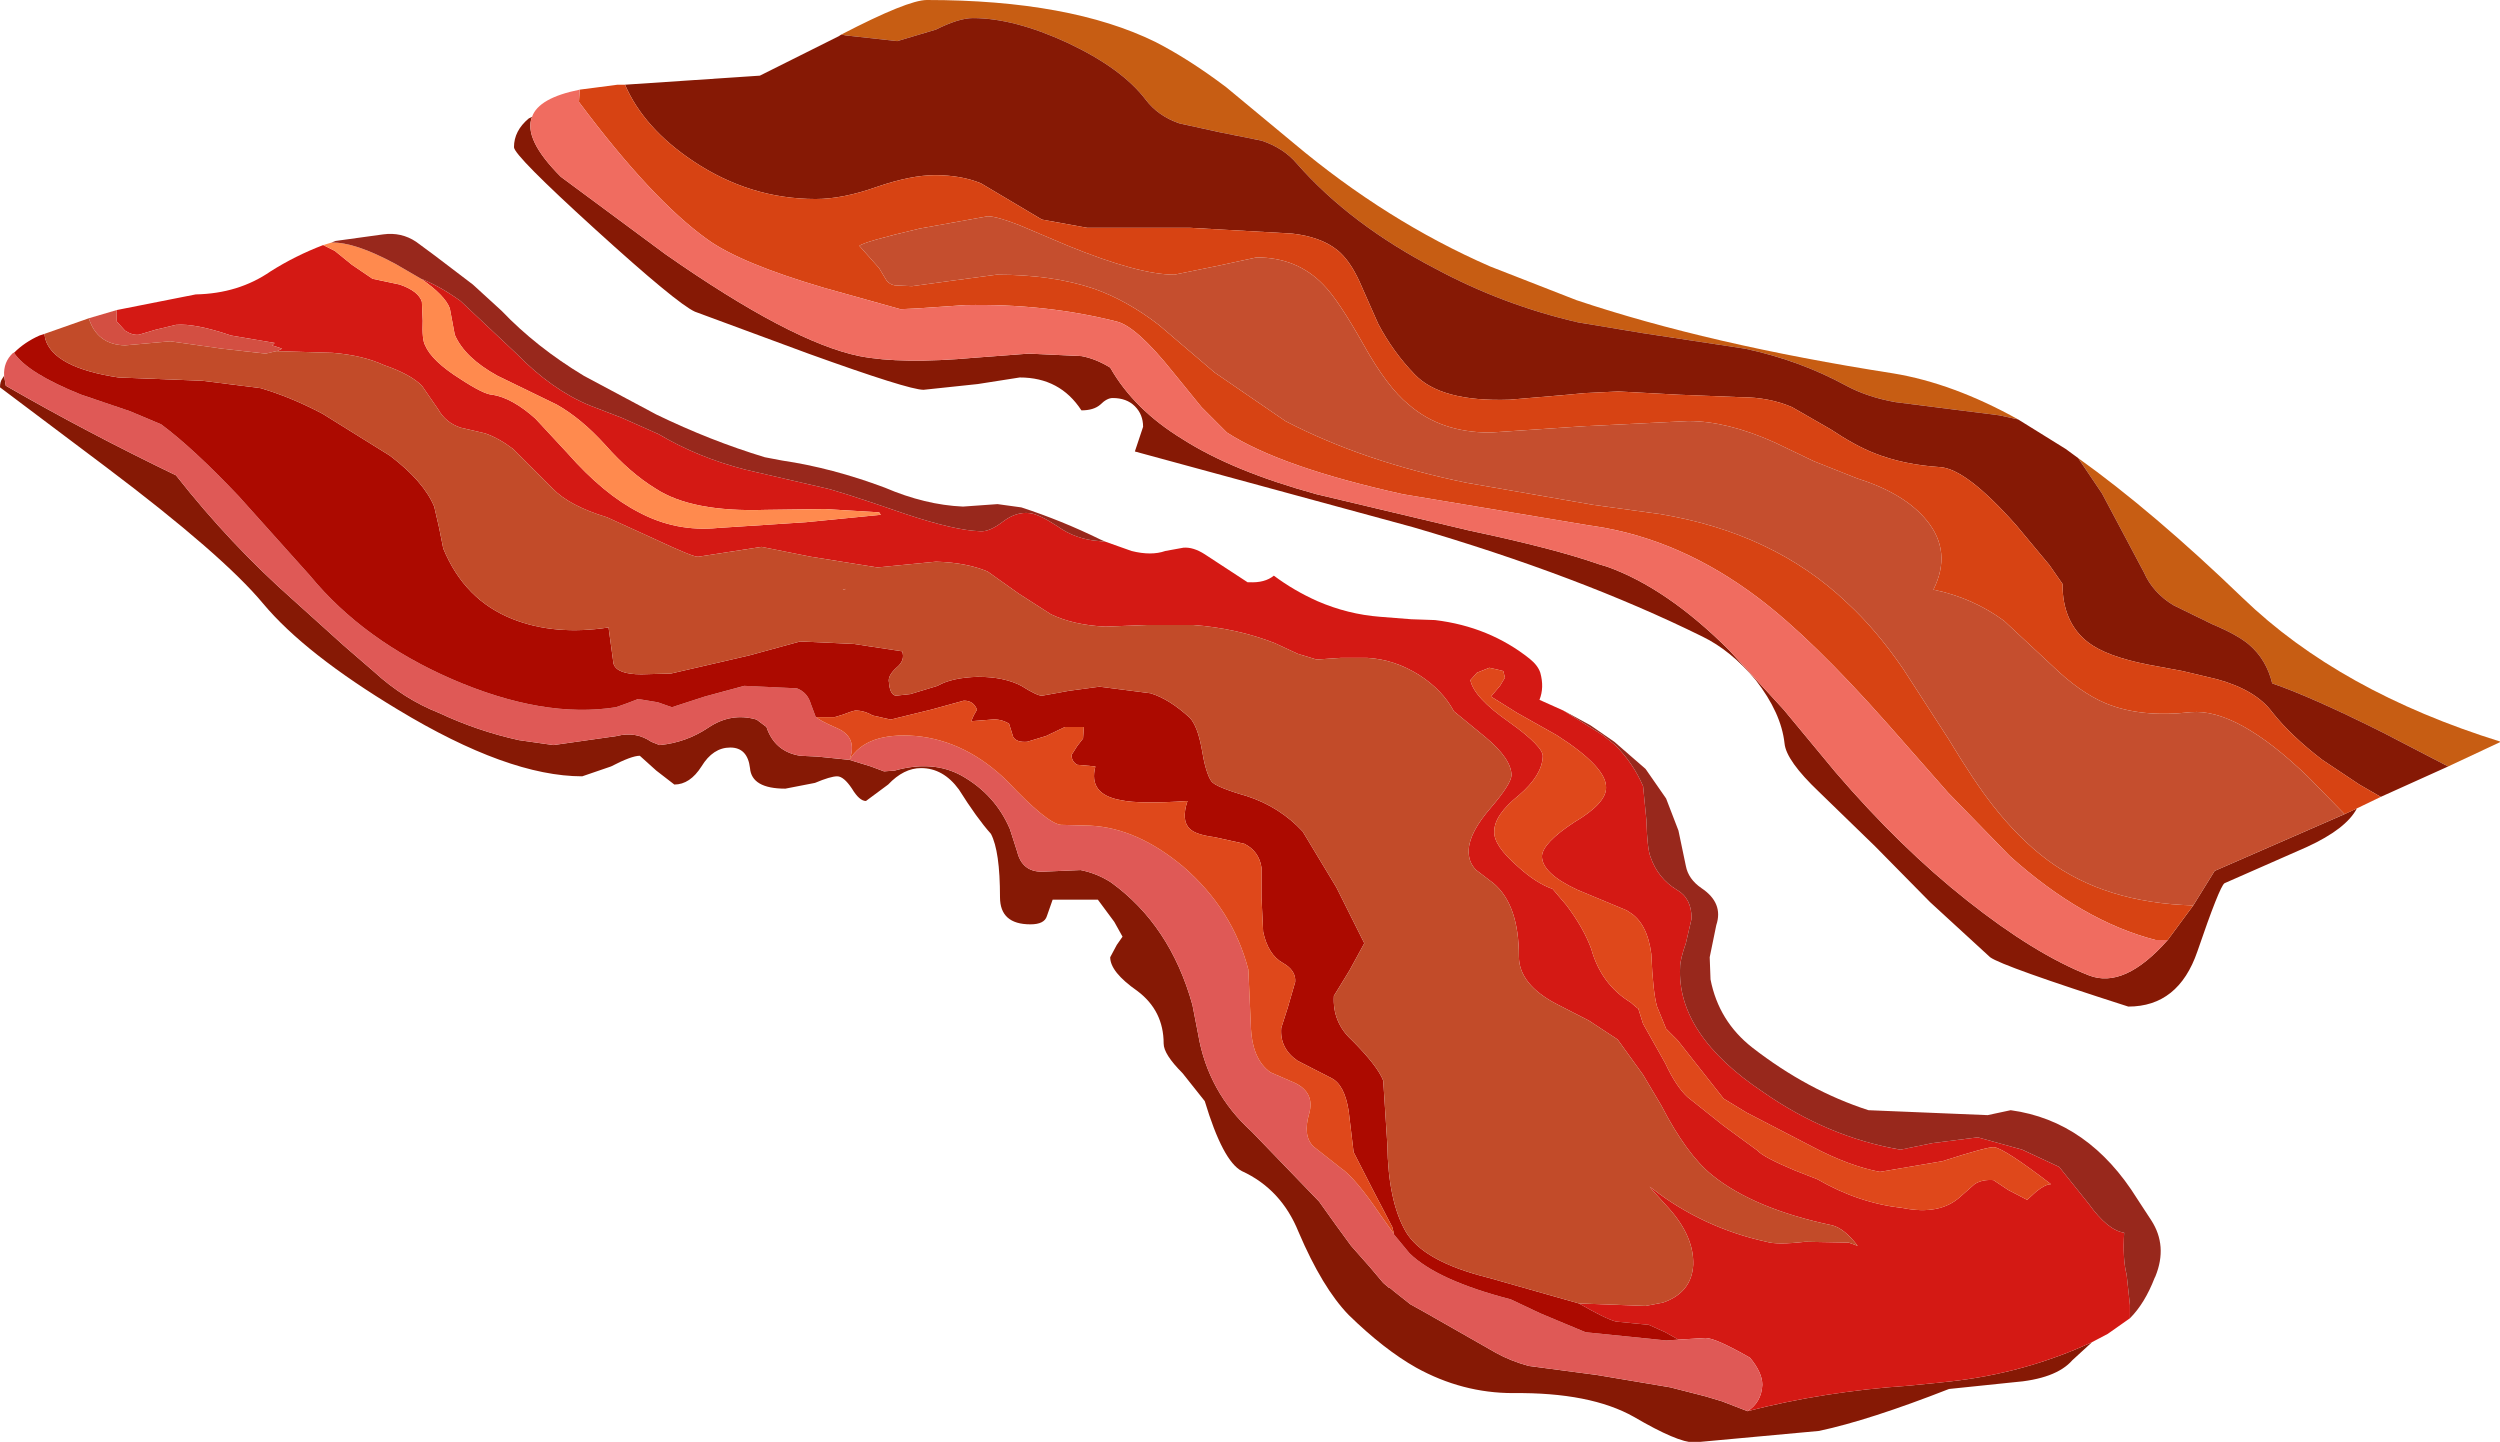 <?xml version="1.0" encoding="UTF-8" standalone="no"?>
<svg xmlns:xlink="http://www.w3.org/1999/xlink" height="26.3px" width="45.6px" xmlns="http://www.w3.org/2000/svg">
  <g transform="matrix(1.0, 0.0, 0.0, 1.0, 0.0, 0.0)">
    <use height="87.7" transform="matrix(0.3, 0.0, 0.0, 0.3, 0.0, 0.0)" width="152.05" xlink:href="#shape0"/>
  </g>
  <defs>
    <g id="shape0" transform="matrix(1.0, 0.0, 0.0, 1.0, 0.0, 0.0)">
      <path d="M51.15 2.1 Q55.2 0.0 56.35 0.0 65.05 0.0 70.25 2.55 72.3 3.6 74.55 5.3 L78.65 8.7 Q84.3 13.45 90.6 16.2 L95.85 18.25 Q103.9 20.95 115.1 22.7 118.75 23.3 122.7 25.5 L121.55 25.25 118.4 24.85 115.25 24.45 Q113.55 24.15 112.25 23.45 109.4 21.9 106.1 21.2 L99.85 20.25 95.95 19.6 Q91.4 18.55 87.3 16.35 82.1 13.65 78.85 9.95 78.05 9.0 76.7 8.55 L74.2 8.05 71.7 7.5 Q70.4 7.05 69.65 6.05 68.2 4.15 64.9 2.6 61.65 1.1 59.15 1.1 58.3 1.1 56.9 1.8 L54.55 2.5 51.4 2.15 51.15 2.1 M126.35 27.85 Q130.9 31.1 136.35 36.35 142.25 42.05 152.05 45.1 L148.85 46.6 144.9 44.55 Q140.5 42.35 138.15 41.55 137.8 40.1 136.75 39.2 136.05 38.6 134.5 37.95 L132.15 36.8 Q130.9 36.05 130.35 34.8 L127.8 30.0 126.35 27.85" fill="#c75d13" fill-rule="evenodd" stroke="none"/>
      <path d="M51.15 2.1 L51.4 2.15 54.55 2.5 56.9 1.8 Q58.3 1.1 59.15 1.1 61.65 1.1 64.9 2.6 68.2 4.15 69.65 6.05 70.4 7.05 71.7 7.5 L74.2 8.05 76.7 8.55 Q78.05 9.0 78.85 9.95 82.1 13.65 87.3 16.35 91.4 18.55 95.95 19.6 L99.85 20.25 106.1 21.2 Q109.4 21.9 112.25 23.45 113.55 24.15 115.25 24.45 L118.4 24.85 121.55 25.25 122.7 25.5 125.6 27.3 126.35 27.85 127.8 30.0 130.35 34.8 Q130.9 36.05 132.15 36.8 L134.5 37.95 Q136.05 38.6 136.75 39.2 137.8 40.1 138.15 41.55 140.5 42.35 144.9 44.55 L148.85 46.6 144.75 48.45 143.45 47.7 141.2 46.2 Q139.3 44.75 138.15 43.3 137.15 41.95 134.8 41.3 L132.7 40.8 130.55 40.4 Q128.05 39.9 126.95 39.05 125.4 37.85 125.4 35.5 L124.6 34.35 122.6 31.95 Q119.55 28.5 117.95 28.4 115.7 28.25 113.95 27.55 112.8 27.1 111.3 26.1 L108.95 24.75 Q107.55 24.15 105.85 24.15 L102.1 24.0 98.4 23.8 96.35 23.9 95.3 24.0 91.8 24.3 Q87.6 24.45 86.0 22.75 84.7 21.4 83.8 19.7 L82.65 17.1 Q82.05 15.8 81.3 15.2 80.3 14.4 78.55 14.2 L72.35 13.85 66.1 13.85 63.35 13.35 61.5 12.25 59.65 11.15 Q58.45 10.65 56.85 10.65 55.4 10.65 53.35 11.35 51.25 12.1 49.6 12.1 45.6 12.1 42.15 9.8 39.15 7.8 38.0 5.15 L46.2 4.6 51.0 2.2 51.15 2.1 M143.3 49.15 Q142.65 50.4 140.25 51.5 L135.25 53.7 Q134.95 53.9 133.6 57.85 132.45 61.2 129.4 61.2 121.75 58.75 121.0 58.2 L117.35 54.85 114.0 51.45 110.6 48.15 Q108.6 46.25 108.5 45.2 108.3 43.35 106.75 41.35 105.25 39.55 103.5 38.7 96.0 35.0 85.9 32.05 L69.0 27.45 69.5 25.95 Q69.5 25.2 69.0 24.7 68.5 24.2 67.65 24.2 67.3 24.2 66.9 24.6 66.5 24.95 65.75 24.95 64.45 22.95 62.0 22.95 L59.45 23.35 56.15 23.7 Q55.25 23.7 49.15 21.5 L42.25 18.95 Q41.15 18.45 36.2 13.95 31.25 9.45 31.25 8.95 31.25 7.95 32.15 7.2 L32.35 7.1 Q31.8 8.45 34.1 10.75 L40.45 15.45 Q48.1 20.8 52.25 21.65 54.8 22.15 59.25 21.75 L62.55 21.5 65.75 21.65 Q66.6 21.8 67.5 22.35 68.95 24.9 71.9 26.7 74.95 28.65 80.05 30.05 L89.3 32.25 Q94.5 33.35 97.2 34.3 L97.7 34.45 Q101.35 35.75 105.15 39.55 L108.45 43.15 111.6 46.95 Q115.55 51.55 119.6 54.75 123.7 58.0 127.0 59.3 129.15 60.15 131.8 57.15 L133.35 55.05 134.65 52.95 142.55 49.5 143.3 49.15 M106.25 85.8 Q110.9 84.6 116.05 84.25 L117.55 84.1 118.5 84.0 Q123.1 83.5 127.2 81.6 L126.0 82.7 Q125.0 83.85 122.35 84.05 L118.5 84.45 Q113.65 86.35 110.6 87.0 L103.0 87.7 Q102.0 87.7 99.35 86.15 96.7 84.65 92.0 84.7 88.9 84.7 86.1 83.15 84.15 82.05 82.0 79.95 80.4 78.3 78.95 74.9 77.9 72.3 75.5 71.2 74.35 70.6 73.25 66.95 L71.9 65.25 Q70.75 64.1 70.75 63.45 70.75 61.45 69.15 60.25 67.5 59.1 67.5 58.2 L67.9 57.45 68.25 56.95 67.75 56.05 66.75 54.7 64.0 54.7 63.65 55.7 Q63.5 56.2 62.65 56.2 60.8 56.2 60.8 54.55 60.8 51.75 60.25 50.7 59.4 49.75 58.3 48.0 57.35 46.7 56.0 46.7 54.95 46.7 54.0 47.7 L52.65 48.7 Q52.25 48.7 51.8 47.95 51.3 47.2 50.9 47.2 50.5 47.2 49.55 47.6 L47.75 47.95 Q45.7 47.95 45.6 46.7 45.45 45.45 44.4 45.45 43.35 45.45 42.65 46.6 41.95 47.7 41.0 47.7 L39.9 46.85 38.9 45.95 Q38.4 45.95 37.15 46.6 L35.4 47.2 Q30.9 47.2 24.2 43.15 18.55 39.75 16.0 36.7 13.55 33.75 6.45 28.4 L0.0 23.55 Q0.0 23.2 0.15 23.0 L0.25 22.85 0.35 23.45 Q5.3 26.3 10.7 28.9 14.0 33.1 17.85 36.5 L20.9 39.25 22.75 40.85 Q24.55 42.5 26.7 43.35 29.05 44.45 31.55 45.0 L33.65 45.3 37.5 44.75 Q38.65 44.45 39.6 45.1 L40.1 45.3 Q41.7 45.15 43.05 44.25 44.45 43.3 46.0 43.75 L46.6 44.2 Q47.1 45.7 48.65 45.95 L49.7 46.0 51.65 46.2 52.95 46.6 53.75 46.9 54.4 46.85 Q56.7 46.2 58.45 47.15 60.5 48.3 61.4 50.4 L61.85 51.8 Q62.15 53.0 63.35 53.0 L65.7 52.9 Q66.7 53.1 67.55 53.65 71.15 56.25 72.5 61.1 L72.85 62.9 Q73.45 66.4 76.1 68.8 L80.2 73.05 81.2 74.45 82.15 75.75 83.3 77.05 84.1 78.0 84.45 78.3 84.5 78.3 84.8 78.55 85.75 79.3 86.65 79.8 90.95 82.25 Q91.85 82.75 92.95 83.05 L97.1 83.6 101.55 84.35 103.7 84.9 104.7 85.2 106.25 85.8" fill="#861905" fill-rule="evenodd" stroke="none"/>
      <path d="M144.75 48.45 L143.3 49.15 142.55 49.5 140.35 47.25 Q136.0 43.05 133.2 43.3 130.15 43.65 128.0 42.75 126.45 42.1 124.75 40.45 L121.85 37.75 Q119.95 36.35 117.55 35.85 118.7 33.55 117.15 31.65 115.8 30.0 112.95 29.1 L110.3 28.05 107.9 26.9 Q105.0 25.6 102.65 25.6 L96.65 25.9 96.5 25.9 90.6 26.3 Q87.6 26.3 85.65 24.6 84.35 23.55 82.9 20.95 81.35 18.2 80.45 17.3 78.85 15.65 76.4 15.65 L74.1 16.15 71.4 16.7 Q69.25 16.7 64.95 14.95 L62.0 13.7 Q60.6 13.15 60.05 13.15 L55.9 13.9 Q52.5 14.7 52.25 14.95 L53.45 16.3 53.9 17.05 Q54.1 17.3 54.4 17.35 L55.45 17.4 58.0 17.05 60.6 16.7 Q64.0 16.7 66.5 17.55 68.5 18.25 70.45 19.75 L73.85 22.65 78.15 25.6 Q82.85 28.05 89.15 29.35 L96.9 30.7 100.9 31.25 Q107.85 32.4 112.3 36.65 114.05 38.25 115.7 40.65 L118.45 44.9 Q120.05 47.55 121.15 48.95 122.75 51.0 124.5 52.3 128.0 54.9 133.35 55.05 L131.8 57.15 131.05 57.15 Q126.6 56.0 122.2 52.05 L118.45 48.2 114.8 44.05 Q110.15 38.8 106.9 36.35 102.2 32.8 97.0 32.0 L96.65 31.95 85.3 30.05 Q77.85 28.4 74.6 26.3 L73.05 24.75 71.3 22.6 Q69.1 19.85 67.9 19.55 63.55 18.45 58.7 18.55 L55.8 18.75 54.75 18.8 50.1 17.5 Q45.0 16.0 43.0 14.55 39.65 12.15 35.2 6.2 L35.25 5.45 37.55 5.15 38.0 5.15 Q39.15 7.8 42.15 9.8 45.6 12.1 49.6 12.1 51.25 12.1 53.35 11.35 55.4 10.65 56.85 10.65 58.45 10.65 59.65 11.15 L61.5 12.25 63.35 13.35 66.1 13.85 72.35 13.85 78.55 14.2 Q80.3 14.4 81.3 15.2 82.05 15.8 82.65 17.1 L83.8 19.7 Q84.7 21.4 86.0 22.75 87.6 24.45 91.8 24.3 L95.3 24.0 96.35 23.9 98.4 23.8 102.1 24.0 105.85 24.15 Q107.55 24.15 108.95 24.75 L111.3 26.1 Q112.8 27.1 113.95 27.55 115.7 28.25 117.95 28.4 119.55 28.5 122.6 31.95 L124.6 34.35 125.4 35.5 Q125.4 37.85 126.95 39.05 128.05 39.9 130.55 40.4 L132.7 40.8 134.8 41.3 Q137.15 41.95 138.15 43.3 139.3 44.75 141.2 46.2 L143.45 47.7 144.75 48.45" fill="#d74313" fill-rule="evenodd" stroke="none"/>
      <path d="M133.35 55.05 Q128.0 54.9 124.5 52.3 122.75 51.0 121.15 48.95 120.05 47.55 118.45 44.9 L115.7 40.65 Q114.05 38.25 112.3 36.65 107.85 32.4 100.9 31.25 L96.9 30.7 89.15 29.35 Q82.85 28.05 78.15 25.6 L73.85 22.65 70.45 19.75 Q68.5 18.25 66.5 17.55 64.0 16.7 60.6 16.7 L58.0 17.05 55.45 17.4 54.4 17.35 Q54.1 17.3 53.9 17.05 L53.45 16.3 52.25 14.95 Q52.5 14.7 55.9 13.9 L60.05 13.15 Q60.6 13.15 62.0 13.7 L64.95 14.95 Q69.25 16.7 71.4 16.7 L74.1 16.15 76.4 15.65 Q78.85 15.65 80.45 17.3 81.35 18.2 82.9 20.95 84.35 23.55 85.65 24.6 87.6 26.3 90.6 26.3 L96.5 25.9 96.65 25.9 102.65 25.6 Q105.0 25.6 107.9 26.9 L110.3 28.05 112.95 29.1 Q115.8 30.0 117.15 31.65 118.7 33.55 117.55 35.85 119.95 36.35 121.85 37.75 L124.75 40.45 Q126.45 42.1 128.0 42.75 130.15 43.65 133.2 43.3 136.0 43.05 140.35 47.25 L142.55 49.5 134.65 52.95 133.35 55.05" fill="#c54e2e" fill-rule="evenodd" stroke="none"/>
      <path d="M32.35 7.1 Q32.75 5.95 35.25 5.45 L35.2 6.2 Q39.65 12.15 43.0 14.55 45.0 16.0 50.1 17.5 L54.75 18.8 55.8 18.75 58.7 18.55 Q63.55 18.45 67.9 19.55 69.1 19.85 71.3 22.6 L73.05 24.75 74.6 26.3 Q77.85 28.4 85.3 30.05 L96.65 31.95 97.0 32.0 Q102.2 32.8 106.9 36.35 110.15 38.8 114.8 44.05 L118.45 48.2 122.2 52.05 Q126.6 56.0 131.05 57.15 L131.8 57.15 Q129.15 60.15 127.0 59.3 123.7 58.0 119.6 54.75 115.55 51.55 111.6 46.95 L108.45 43.15 105.15 39.55 Q101.35 35.75 97.7 34.45 L97.2 34.3 Q94.5 33.35 89.3 32.25 L80.05 30.05 Q74.95 28.65 71.9 26.7 68.95 24.9 67.5 22.35 66.6 21.8 65.75 21.65 L62.55 21.5 59.25 21.75 Q54.8 22.15 52.25 21.65 48.1 20.8 40.45 15.45 L34.1 10.75 Q31.8 8.45 32.35 7.1" fill="#f06c60" fill-rule="evenodd" stroke="none"/>
      <path d="M7.1 18.85 L11.9 17.9 Q14.5 17.85 16.45 16.5 17.95 15.55 19.65 14.9 L20.35 15.25 21.4 16.1 22.65 16.95 24.3 17.3 Q25.45 17.7 25.65 18.35 L25.7 19.5 Q25.65 20.65 25.85 21.0 26.25 21.95 28.0 23.05 29.45 24.0 29.95 24.0 31.15 24.2 32.55 25.45 L34.5 27.55 Q36.7 30.05 38.85 31.15 41.1 32.35 43.65 32.1 L49.0 31.75 53.55 31.3 53.45 31.15 50.15 30.95 46.55 31.0 Q42.05 31.15 39.85 29.7 38.3 28.75 36.8 27.05 35.35 25.45 33.85 24.6 L30.25 22.85 Q28.25 21.75 27.65 20.35 L27.5 19.55 27.35 18.75 Q27.05 17.95 25.6 16.95 26.75 17.4 28.0 18.3 L31.4 21.5 Q33.55 23.7 35.85 24.65 L37.8 25.4 40.05 26.4 Q42.4 27.8 45.3 28.55 L50.05 29.65 Q50.85 29.8 55.05 31.25 58.05 32.25 59.6 32.3 60.15 32.35 61.0 31.7 61.8 31.1 62.6 31.2 63.15 31.25 64.3 32.0 65.4 32.8 66.85 32.9 L67.25 32.95 68.8 33.5 Q70.0 33.8 70.85 33.5 L71.95 33.3 Q72.55 33.25 73.25 33.7 L75.85 35.4 75.95 35.4 Q76.9 35.45 77.45 35.0 78.65 35.9 80.1 36.55 81.95 37.35 83.9 37.5 L85.8 37.65 87.25 37.7 Q90.55 38.1 93.0 40.05 93.5 40.45 93.65 40.9 93.9 41.8 93.6 42.55 L95.05 43.2 97.45 44.7 98.2 45.3 Q99.3 46.4 99.9 47.8 L100.1 49.85 Q100.15 51.6 100.35 52.1 100.8 53.4 101.95 54.1 102.85 54.6 102.85 55.85 L102.5 57.35 Q102.15 58.35 102.15 58.8 101.95 62.9 107.2 66.4 111.15 69.15 115.55 69.9 L117.5 69.5 120.25 69.15 122.95 69.9 125.2 70.95 127.0 73.2 Q128.15 74.8 129.15 74.95 129.05 76.55 129.3 77.5 L129.5 79.35 129.5 79.5 129.5 80.15 128.15 81.1 127.2 81.6 Q123.1 83.5 118.5 84.0 L117.55 84.1 116.05 84.25 Q110.9 84.6 106.25 85.8 107.1 85.25 107.15 84.2 107.15 83.45 106.4 82.55 104.3 81.35 103.7 81.35 L102.05 81.45 101.25 81.0 100.25 80.55 99.25 80.45 98.25 80.35 Q97.65 80.2 96.0 79.25 L100.05 79.4 101.1 79.2 Q102.85 78.6 102.95 76.9 103.0 75.2 101.5 73.5 L100.5 72.4 100.3 72.15 100.5 72.3 Q103.55 74.65 107.4 75.5 108.05 75.7 109.75 75.5 L112.4 75.55 112.95 75.75 Q112.15 74.7 111.4 74.5 106.65 73.5 104.1 71.45 102.55 70.2 101.0 67.2 L99.9 65.35 98.35 63.2 96.6 62.05 94.65 61.05 Q92.35 59.85 92.35 58.15 92.35 55.0 90.8 53.7 L89.75 52.9 Q89.25 52.4 89.3 51.65 89.35 50.6 90.65 49.1 91.85 47.7 91.9 47.15 91.9 46.15 90.35 44.85 L88.4 43.25 Q87.7 41.95 86.3 41.05 84.8 40.1 83.15 40.0 L81.5 40.0 80.05 40.1 78.9 39.75 77.5 39.1 Q75.2 38.2 72.55 38.0 L69.75 38.0 67.2 38.1 Q65.25 38.0 63.9 37.35 L61.95 36.1 60.05 34.75 Q58.75 34.2 56.9 34.15 L53.35 34.5 49.3 33.85 46.3 33.25 42.45 33.85 Q42.2 33.9 39.75 32.75 L36.9 31.45 Q34.6 30.75 33.6 29.7 L31.2 27.3 Q30.35 26.65 29.5 26.35 L28.0 26.0 Q27.1 25.7 26.65 24.9 L25.65 23.45 Q24.95 22.75 23.35 22.2 22.05 21.6 20.2 21.45 L16.85 21.35 17.15 21.2 16.55 21.0 16.7 20.85 14.05 20.4 Q11.85 19.65 10.7 19.75 L9.45 20.05 8.45 20.35 Q8.05 20.4 7.6 20.1 L7.1 19.55 7.1 18.85 M121.2 71.75 L122.1 72.35 123.25 72.95 123.8 72.45 Q124.35 72.0 124.7 72.0 121.9 69.85 121.25 69.75 120.9 69.7 118.1 70.6 L114.3 71.25 Q112.45 70.9 110.25 69.75 L106.2 67.65 104.8 66.8 102.0 63.25 101.3 62.55 100.75 61.2 Q100.5 60.35 100.4 58.0 100.15 56.1 99.05 55.45 L98.9 55.35 95.9 54.1 Q93.75 53.1 93.75 52.05 93.8 51.25 95.7 50.0 97.65 48.85 97.65 47.9 97.7 46.65 94.65 44.7 L92.25 43.35 90.65 42.35 91.2 41.7 91.5 41.2 91.4 40.8 91.0 40.7 90.55 40.6 89.8 40.9 89.4 41.35 Q89.6 42.4 91.75 43.9 93.85 45.4 93.8 46.0 93.75 47.15 92.35 48.35 90.85 49.55 90.85 50.55 90.8 51.4 92.3 52.7 93.4 53.7 94.4 54.05 L95.25 55.05 Q96.3 56.45 96.75 57.7 97.35 59.85 99.15 60.95 L99.55 61.3 99.6 61.3 99.9 62.25 101.25 64.65 Q101.9 66.05 102.6 66.7 L104.8 68.45 106.85 69.95 Q107.2 70.35 109.1 71.15 L110.5 71.7 Q113.0 73.15 115.7 73.45 117.95 73.9 119.2 72.75 L120.05 72.0 Q120.5 71.7 121.2 71.75" fill="#d41914" fill-rule="evenodd" stroke="none"/>
      <path d="M7.1 18.85 L7.1 19.55 7.6 20.1 Q8.05 20.4 8.45 20.35 L9.45 20.05 10.7 19.75 Q11.85 19.65 14.05 20.4 L16.7 20.85 16.55 21.0 17.15 21.2 16.85 21.35 16.8 21.35 16.15 21.5 13.5 21.2 10.35 20.75 7.6 21.0 Q5.9 20.95 5.4 19.35 L7.1 18.85" fill="#d34f42" fill-rule="evenodd" stroke="none"/>
      <path d="M102.05 81.45 L103.7 81.35 Q104.3 81.35 106.4 82.55 107.15 83.45 107.15 84.2 107.1 85.25 106.25 85.8 L104.7 85.2 103.7 84.9 101.55 84.35 97.1 83.6 92.95 83.05 Q91.85 82.75 90.95 82.25 L86.65 79.8 85.75 79.3 84.8 78.55 84.5 78.3 84.45 78.3 84.1 78.0 83.3 77.05 82.15 75.75 81.2 74.45 80.2 73.05 76.1 68.8 Q73.45 66.4 72.85 62.9 L72.5 61.1 Q71.15 56.25 67.55 53.65 66.7 53.1 65.7 52.9 L63.35 53.0 Q62.15 53.0 61.85 51.8 L61.4 50.4 Q60.5 48.3 58.45 47.15 56.7 46.2 54.4 46.85 L53.75 46.9 52.95 46.6 51.65 46.2 49.7 46.0 48.65 45.95 Q47.1 45.7 46.6 44.2 L46.0 43.75 Q44.45 43.3 43.05 44.25 41.7 45.15 40.1 45.3 L39.6 45.1 Q38.65 44.45 37.5 44.75 L33.65 45.3 31.55 45.0 Q29.05 44.45 26.7 43.35 24.55 42.5 22.75 40.85 L20.9 39.25 17.85 36.5 Q14.0 33.1 10.7 28.9 5.3 26.3 0.35 23.45 L0.25 22.85 Q0.2 22.0 0.8 21.45 L0.85 21.45 Q1.7 22.7 4.95 24.0 L7.9 25.0 9.8 25.8 Q11.75 27.25 14.5 30.15 L18.85 35.0 Q22.1 38.95 27.5 41.3 33.05 43.7 37.45 43.0 L38.15 42.75 38.8 42.5 40.0 42.7 40.85 43.0 42.85 42.35 45.25 41.7 48.45 41.85 Q49.1 42.1 49.3 42.8 L49.6 43.6 49.65 43.6 Q49.7 43.75 50.95 44.3 52.15 44.85 51.65 46.2 52.65 44.5 55.7 44.75 58.75 45.05 61.25 47.5 63.65 50.05 64.5 50.15 L66.3 50.2 Q69.15 50.35 71.95 52.7 74.95 55.3 75.9 58.95 L76.05 62.3 Q76.1 64.4 77.25 65.2 L78.75 65.85 Q79.95 66.45 79.6 67.7 79.2 69.05 79.85 69.7 L81.5 71.0 Q82.4 71.6 83.95 73.9 L84.7 74.95 84.75 75.0 84.75 75.05 85.7 76.2 Q87.4 77.85 91.85 79.0 L93.65 79.85 96.4 81.0 101.3 81.5 102.05 81.45" fill="#df5956" fill-rule="evenodd" stroke="none"/>
      <path d="M96.0 79.25 Q97.65 80.2 98.25 80.35 L99.25 80.45 100.25 80.55 101.25 81.0 102.05 81.45 101.3 81.5 96.4 81.0 93.65 79.85 91.85 79.0 Q87.4 77.85 85.7 76.2 L84.75 75.05 84.75 75.0 84.65 74.6 83.45 72.3 82.3 70.05 82.0 67.55 Q81.75 65.95 80.95 65.55 L78.9 64.5 Q77.8 63.75 77.9 62.5 L78.3 61.25 78.75 59.7 Q78.8 59.0 78.0 58.55 77.1 58.05 76.8 56.65 L76.7 54.55 76.7 52.75 Q76.55 51.75 75.65 51.3 L73.85 50.9 Q72.7 50.75 72.35 50.4 71.8 49.9 72.2 48.7 69.3 48.9 68.15 48.65 66.15 48.3 66.6 46.6 L65.5 46.5 Q65.15 46.3 65.15 45.9 L65.5 45.35 65.85 44.9 65.9 44.2 64.75 44.2 63.6 44.75 62.45 45.1 Q61.8 45.15 61.6 44.8 L61.35 44.0 Q60.85 43.7 60.3 43.75 L59.05 43.85 59.2 43.5 59.4 43.15 Q59.2 42.6 58.6 42.6 L56.6 43.15 54.15 43.75 53.05 43.5 Q52.55 43.2 52.0 43.2 51.75 43.25 51.25 43.45 L50.75 43.6 50.5 43.6 49.7 43.6 49.65 43.6 49.6 43.6 49.3 42.8 Q49.1 42.1 48.45 41.85 L45.25 41.7 42.85 42.35 40.85 43.0 40.0 42.7 38.8 42.5 38.15 42.75 37.45 43.0 Q33.05 43.7 27.5 41.3 22.1 38.95 18.85 35.0 L14.5 30.15 Q11.75 27.25 9.8 25.8 L7.9 25.0 4.95 24.0 Q1.7 22.7 0.85 21.45 1.5 20.8 2.4 20.4 L2.7 20.3 2.75 20.6 Q3.25 22.35 7.2 22.95 L12.3 23.15 15.85 23.6 Q17.7 24.15 19.6 25.15 L23.7 27.7 Q25.75 29.25 26.4 30.8 L26.7 32.1 26.95 33.35 Q28.25 36.5 31.2 37.65 33.75 38.65 37.0 38.15 L37.3 40.35 Q37.5 41.0 39.0 41.0 L40.8 40.95 45.55 39.85 48.65 39.0 51.9 39.15 54.85 39.6 Q55.05 40.15 54.5 40.6 53.95 41.1 54.05 41.5 54.1 42.2 54.45 42.3 L55.35 42.2 57.0 41.7 Q57.85 41.2 59.45 41.15 61.05 41.15 62.1 41.7 63.05 42.3 63.35 42.3 L65.0 42.0 66.85 41.75 69.95 42.15 Q71.1 42.5 72.35 43.65 72.8 44.15 73.05 45.45 73.3 47.0 73.65 47.5 73.9 47.85 75.8 48.4 77.8 49.05 79.2 50.55 L81.25 53.95 82.95 57.35 82.05 59.0 81.1 60.55 Q81.0 62.15 82.2 63.25 83.75 64.8 84.1 65.7 L84.35 69.6 Q84.4 73.0 85.45 74.85 86.5 76.7 90.55 77.7 L96.0 79.25" fill="#ac0a00" fill-rule="evenodd" stroke="none"/>
      <path d="M16.85 21.35 L20.2 21.45 Q22.05 21.6 23.35 22.2 24.95 22.75 25.65 23.45 L26.65 24.9 Q27.1 25.7 28.0 26.0 L29.5 26.35 Q30.35 26.65 31.2 27.3 L33.6 29.7 Q34.6 30.75 36.9 31.45 L39.75 32.75 Q42.2 33.9 42.45 33.85 L46.3 33.25 49.3 33.85 53.35 34.5 56.9 34.15 Q58.75 34.2 60.05 34.75 L61.95 36.1 63.9 37.35 Q65.25 38.0 67.2 38.1 L69.75 38.0 72.55 38.0 Q75.2 38.2 77.5 39.1 L78.9 39.75 80.05 40.1 81.5 40.0 83.15 40.0 Q84.8 40.1 86.3 41.05 87.7 41.95 88.4 43.25 L90.35 44.85 Q91.9 46.15 91.9 47.15 91.85 47.7 90.65 49.1 89.35 50.6 89.3 51.65 89.25 52.4 89.75 52.9 L90.8 53.7 Q92.35 55.0 92.35 58.15 92.35 59.85 94.65 61.05 L96.6 62.05 98.35 63.2 99.9 65.35 101.0 67.2 Q102.55 70.2 104.1 71.45 106.65 73.5 111.4 74.5 112.15 74.7 112.95 75.75 L112.4 75.55 109.75 75.5 Q108.05 75.7 107.4 75.5 103.55 74.65 100.5 72.3 L100.3 72.15 100.5 72.4 101.5 73.5 Q103.0 75.2 102.95 76.9 102.85 78.6 101.1 79.2 L100.05 79.4 96.0 79.25 90.55 77.7 Q86.5 76.7 85.45 74.85 84.4 73.0 84.35 69.6 L84.1 65.7 Q83.75 64.8 82.2 63.25 81.0 62.15 81.1 60.55 L82.05 59.0 82.95 57.35 81.25 53.95 79.2 50.55 Q77.8 49.05 75.8 48.4 73.9 47.85 73.65 47.5 73.3 47.0 73.05 45.45 72.8 44.15 72.35 43.65 71.1 42.5 69.95 42.15 L66.85 41.75 65.0 42.0 63.35 42.3 Q63.05 42.3 62.1 41.7 61.05 41.15 59.45 41.15 57.85 41.2 57.0 41.7 L55.35 42.2 54.45 42.3 Q54.1 42.2 54.05 41.5 53.95 41.1 54.5 40.6 55.05 40.15 54.85 39.6 L51.9 39.15 48.65 39.0 45.55 39.85 40.8 40.95 39.0 41.0 Q37.5 41.0 37.3 40.35 L37.0 38.15 Q33.75 38.65 31.2 37.65 28.25 36.5 26.95 33.35 L26.7 32.1 26.4 30.8 Q25.75 29.25 23.7 27.7 L19.6 25.15 Q17.7 24.15 15.85 23.6 L12.3 23.15 7.2 22.95 Q3.25 22.35 2.75 20.6 L2.7 20.3 5.4 19.35 Q5.9 20.95 7.6 21.0 L10.35 20.75 13.5 21.2 16.15 21.5 16.8 21.35 16.85 21.35 M51.25 35.85 L51.3 35.85 51.45 35.8 51.25 35.85" fill="#c24b29" fill-rule="evenodd" stroke="none"/>
      <path d="M25.6 16.95 Q27.05 17.95 27.35 18.75 L27.5 19.55 27.65 20.35 Q28.25 21.75 30.25 22.85 L33.85 24.6 Q35.35 25.45 36.8 27.05 38.3 28.75 39.85 29.7 42.05 31.15 46.55 31.0 L50.15 30.95 53.45 31.15 53.55 31.3 49.0 31.75 43.65 32.1 Q41.1 32.35 38.85 31.15 36.7 30.05 34.5 27.55 L32.55 25.45 Q31.15 24.2 29.95 24.0 29.45 24.0 28.0 23.05 26.25 21.95 25.85 21.0 25.65 20.65 25.7 19.5 L25.65 18.35 Q25.45 17.7 24.3 17.3 L22.65 16.95 21.4 16.1 20.35 15.25 19.65 14.9 20.15 14.75 Q21.55 14.7 24.05 16.05 L25.6 16.95" fill="#ff8a4e" fill-rule="evenodd" stroke="none"/>
      <path d="M129.5 80.15 L129.5 79.5 129.5 79.35 129.3 77.5 Q129.05 76.55 129.15 74.95 128.15 74.8 127.0 73.2 L125.2 70.95 122.95 69.9 120.25 69.15 117.5 69.5 115.55 69.9 Q111.15 69.15 107.2 66.4 101.95 62.9 102.15 58.8 102.15 58.35 102.5 57.35 L102.85 55.85 Q102.85 54.6 101.95 54.1 100.8 53.4 100.35 52.1 100.15 51.6 100.1 49.85 L99.9 47.8 Q99.3 46.4 98.2 45.3 L97.45 44.7 95.05 43.2 96.7 44.1 98.15 45.1 100.05 46.75 101.3 48.55 102.05 50.5 102.5 52.65 Q102.65 53.45 103.45 54.0 104.8 54.9 104.35 56.25 L103.95 58.2 104.0 59.55 Q104.5 62.1 106.55 63.7 109.9 66.3 113.6 67.5 L120.85 67.8 122.25 67.5 Q127.0 68.15 129.95 72.9 L130.8 74.2 Q131.8 75.75 131.05 77.6 L131.0 77.7 Q130.4 79.25 129.5 80.15 M67.25 32.95 L66.85 32.9 Q65.4 32.8 64.3 32.0 63.15 31.25 62.6 31.2 61.8 31.1 61.0 31.7 60.15 32.35 59.6 32.3 58.05 32.25 55.05 31.25 50.85 29.8 50.05 29.65 L45.3 28.55 Q42.4 27.8 40.05 26.4 L37.8 25.4 35.85 24.65 Q33.55 23.7 31.4 21.5 L28.0 18.3 Q26.75 17.4 25.6 16.95 L24.05 16.05 Q21.55 14.7 20.15 14.75 L20.4 14.65 23.3 14.25 Q24.4 14.1 25.3 14.7 L26.45 15.55 28.75 17.3 30.5 18.9 Q32.6 21.1 35.5 22.85 L39.9 25.2 Q43.2 26.8 46.5 27.8 L47.55 28.0 Q50.6 28.45 53.8 29.65 56.25 30.7 58.55 30.8 L60.65 30.65 62.1 30.85 Q64.55 31.65 66.9 32.8 L67.25 32.95" fill="#98281c" fill-rule="evenodd" stroke="none"/>
      <path d="M51.65 46.2 Q52.15 44.85 50.95 44.3 49.7 43.75 49.65 43.6 L49.7 43.6 50.5 43.6 50.75 43.6 51.25 43.45 Q51.75 43.25 52.0 43.2 52.55 43.2 53.05 43.5 L54.15 43.75 56.6 43.15 58.6 42.6 Q59.2 42.6 59.4 43.15 L59.2 43.5 59.05 43.85 60.3 43.75 Q60.85 43.7 61.35 44.0 L61.6 44.8 Q61.8 45.15 62.45 45.1 L63.6 44.75 64.75 44.2 65.9 44.2 65.85 44.9 65.5 45.35 65.15 45.9 Q65.15 46.3 65.5 46.5 L66.6 46.6 Q66.15 48.3 68.15 48.65 69.3 48.9 72.2 48.7 71.8 49.9 72.35 50.4 72.7 50.75 73.85 50.9 L75.65 51.3 Q76.55 51.75 76.7 52.75 L76.7 54.55 76.8 56.65 Q77.1 58.05 78.0 58.55 78.8 59.0 78.75 59.7 L78.3 61.25 77.9 62.5 Q77.8 63.75 78.9 64.5 L80.95 65.55 Q81.75 65.95 82.0 67.55 L82.3 70.05 83.45 72.3 84.65 74.6 84.75 75.0 84.7 74.95 83.95 73.9 Q82.4 71.6 81.5 71.0 L79.85 69.7 Q79.2 69.05 79.6 67.7 79.95 66.45 78.75 65.85 L77.25 65.2 Q76.1 64.4 76.05 62.3 L75.9 58.95 Q74.95 55.3 71.95 52.7 69.15 50.35 66.3 50.2 L64.5 50.15 Q63.65 50.05 61.25 47.5 58.75 45.05 55.7 44.75 52.65 44.5 51.65 46.2 M121.2 71.75 Q120.5 71.7 120.05 72.0 L119.2 72.75 Q117.95 73.9 115.7 73.45 113.0 73.15 110.5 71.7 L109.1 71.15 Q107.2 70.35 106.85 69.95 L104.8 68.45 102.6 66.7 Q101.9 66.05 101.25 64.65 L99.9 62.25 99.6 61.3 99.55 61.3 99.15 60.95 Q97.35 59.85 96.75 57.7 96.3 56.45 95.25 55.05 L94.4 54.05 Q93.4 53.7 92.3 52.7 90.8 51.4 90.85 50.55 90.85 49.55 92.35 48.35 93.75 47.15 93.8 46.0 93.85 45.4 91.75 43.9 89.6 42.4 89.4 41.35 L89.8 40.9 90.55 40.6 91.0 40.7 91.4 40.8 91.5 41.2 91.2 41.7 90.65 42.35 92.25 43.35 94.65 44.7 Q97.7 46.65 97.65 47.9 97.65 48.85 95.7 50.0 93.8 51.25 93.75 52.05 93.75 53.1 95.9 54.1 L98.9 55.35 99.05 55.45 Q100.15 56.1 100.4 58.0 100.5 60.35 100.75 61.2 L101.3 62.55 102.0 63.25 104.8 66.8 106.2 67.65 110.25 69.75 Q112.45 70.9 114.3 71.25 L118.1 70.6 Q120.9 69.7 121.25 69.75 121.9 69.85 124.7 72.0 124.35 72.0 123.8 72.45 L123.25 72.95 122.1 72.35 121.2 71.75" fill="#df481b" fill-rule="evenodd" stroke="none"/>
      <path d="M51.25 35.85 L51.45 35.8 51.3 35.85 51.25 35.85" fill="#ffc8c8" fill-rule="evenodd" stroke="none"/>
    </g>
  </defs>
</svg>
